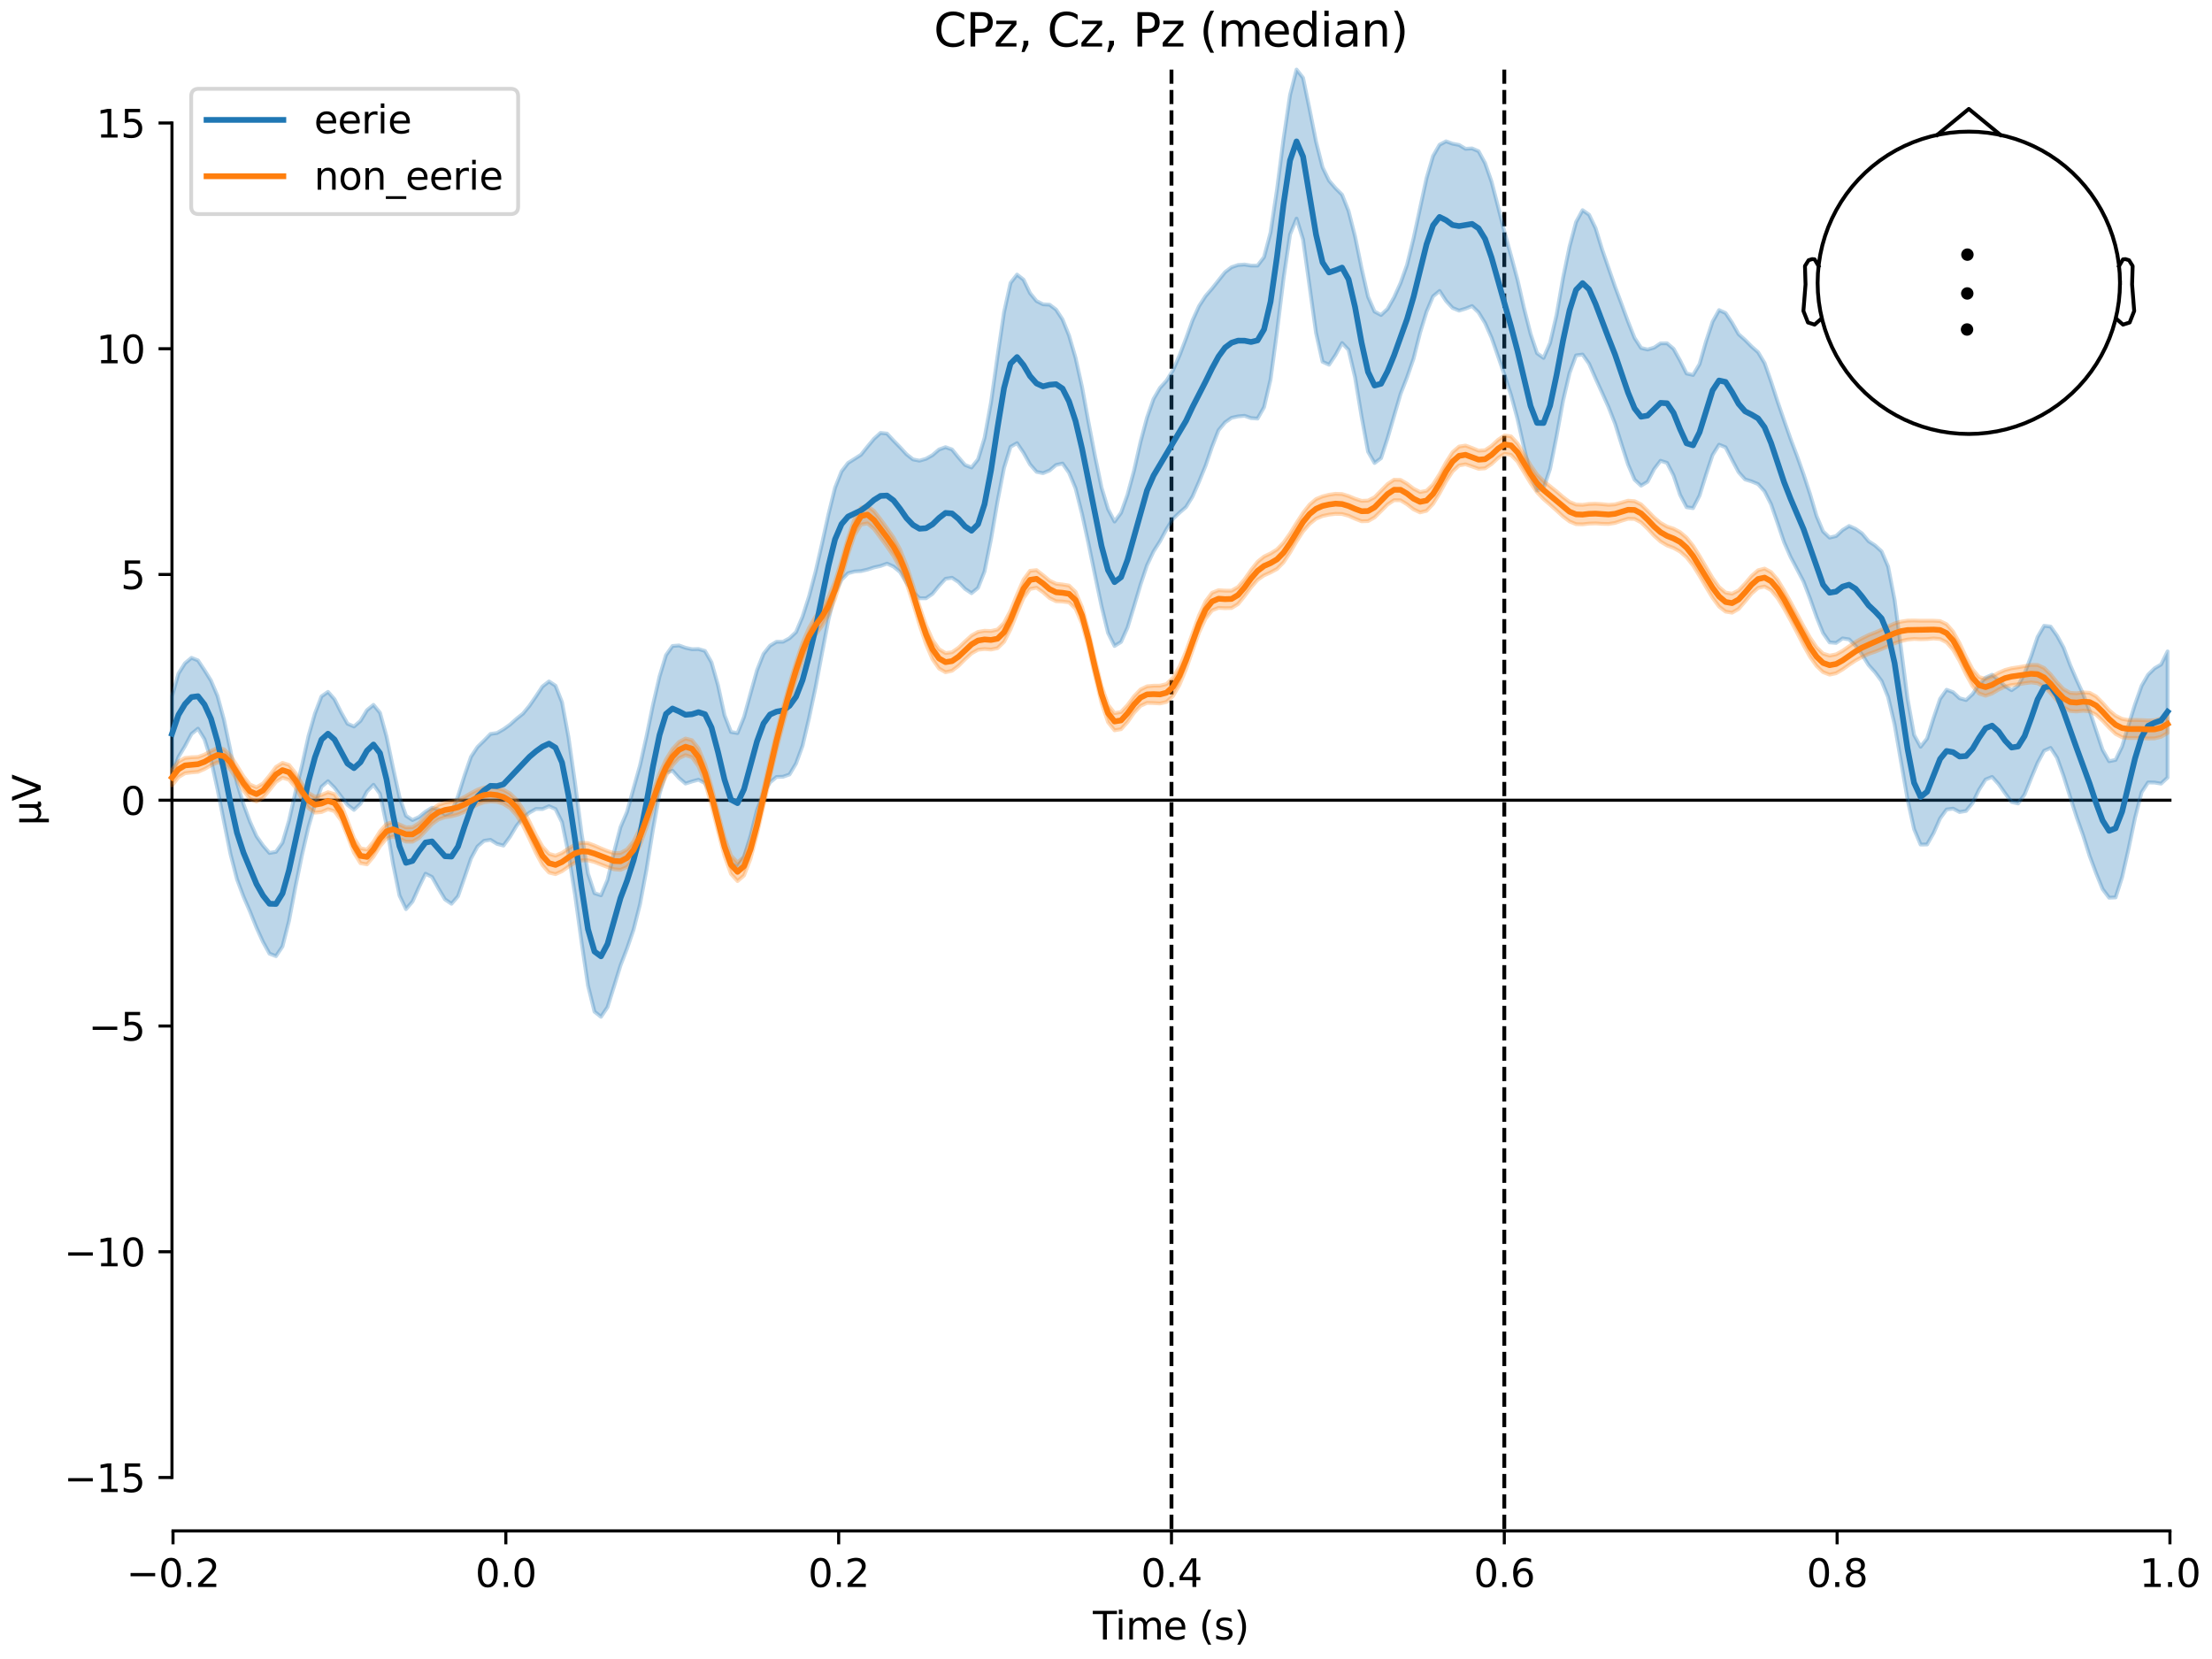 <?xml version="1.0" encoding="utf-8" standalone="no"?>
<!DOCTYPE svg PUBLIC "-//W3C//DTD SVG 1.1//EN"
  "http://www.w3.org/Graphics/SVG/1.1/DTD/svg11.dtd">
<svg xmlns:xlink="http://www.w3.org/1999/xlink" width="576pt" height="432pt" viewBox="0 0 576 432" xmlns="http://www.w3.org/2000/svg" version="1.1">
 <defs>
  <style type="text/css">*{stroke-linejoin: round; stroke-linecap: butt}</style>
 </defs>
 <g id="figure_1">
  <g id="patch_1">
   <path d="M 0 432 
L 576 432 
L 576 0 
L 0 0 
z
" style="fill: #ffffff"/>
  </g>
  <g id="axes_1">
   <g id="patch_2">
    <path d="M 44.783 398.644 
L 565.048 398.644 
L 565.048 18.118 
L 44.783 18.118 
L 44.783 398.644 
z
" style="fill: none; opacity: 0"/>
   </g>
   <g id="patch_3">
    <path d="M 44.783 384.738 
L 44.783 32.024 
" style="fill: none; stroke: #000000; stroke-width: 0.8; stroke-linejoin: miter; stroke-linecap: square"/>
   </g>
   <g id="LineCollection_1">
    <path d="M 305.051 18.118 
L 305.051 398.644 
" clip-path="url(#p4615540335)" style="fill: none; stroke-dasharray: 3.7,1.6; stroke-dashoffset: 0; stroke: #000000"/>
    <path d="M 391.717 18.118 
L 391.717 398.644 
" clip-path="url(#p4615540335)" style="fill: none; stroke-dasharray: 3.7,1.6; stroke-dashoffset: 0; stroke: #000000"/>
   </g>
   <g id="matplotlib.axis_1">
    <g id="xtick_1">
     <g id="line2d_1">
      <defs>
       <path id="m7d8a47ceae" d="M 0 0 
L 0 3.5 
" style="stroke: #000000; stroke-width: 0.8"/>
      </defs>
      <g>
       <use xlink:href="#m7d8a47ceae" x="45.054" y="398.644" style="stroke: #000000; stroke-width: 0.8"/>
      </g>
     </g>
     <g id="text_1">
      <!-- −0.2 -->
      <g transform="translate(32.912 413.242) scale(0.1 -0.1)">
       <defs>
        <path id="DejaVuSans-2212" d="M 678 2272 
L 4684 2272 
L 4684 1741 
L 678 1741 
L 678 2272 
z
" transform="scale(0.016)"/>
        <path id="DejaVuSans-30" d="M 2034 4250 
Q 1547 4250 1301 3770 
Q 1056 3291 1056 2328 
Q 1056 1369 1301 889 
Q 1547 409 2034 409 
Q 2525 409 2770 889 
Q 3016 1369 3016 2328 
Q 3016 3291 2770 3770 
Q 2525 4250 2034 4250 
z
M 2034 4750 
Q 2819 4750 3233 4129 
Q 3647 3509 3647 2328 
Q 3647 1150 3233 529 
Q 2819 -91 2034 -91 
Q 1250 -91 836 529 
Q 422 1150 422 2328 
Q 422 3509 836 4129 
Q 1250 4750 2034 4750 
z
" transform="scale(0.016)"/>
        <path id="DejaVuSans-2e" d="M 684 794 
L 1344 794 
L 1344 0 
L 684 0 
L 684 794 
z
" transform="scale(0.016)"/>
        <path id="DejaVuSans-32" d="M 1228 531 
L 3431 531 
L 3431 0 
L 469 0 
L 469 531 
Q 828 903 1448 1529 
Q 2069 2156 2228 2338 
Q 2531 2678 2651 2914 
Q 2772 3150 2772 3378 
Q 2772 3750 2511 3984 
Q 2250 4219 1831 4219 
Q 1534 4219 1204 4116 
Q 875 4013 500 3803 
L 500 4441 
Q 881 4594 1212 4672 
Q 1544 4750 1819 4750 
Q 2544 4750 2975 4387 
Q 3406 4025 3406 3419 
Q 3406 3131 3298 2873 
Q 3191 2616 2906 2266 
Q 2828 2175 2409 1742 
Q 1991 1309 1228 531 
z
" transform="scale(0.016)"/>
       </defs>
       <use xlink:href="#DejaVuSans-2212"/>
       <use xlink:href="#DejaVuSans-30" transform="translate(83.789 0)"/>
       <use xlink:href="#DejaVuSans-2e" transform="translate(147.412 0)"/>
       <use xlink:href="#DejaVuSans-32" transform="translate(179.199 0)"/>
      </g>
     </g>
    </g>
    <g id="xtick_2">
     <g id="line2d_2">
      <g>
       <use xlink:href="#m7d8a47ceae" x="131.72" y="398.644" style="stroke: #000000; stroke-width: 0.8"/>
      </g>
     </g>
     <g id="text_2">
      <!-- 0.0 -->
      <g transform="translate(123.768 413.242) scale(0.1 -0.1)">
       <use xlink:href="#DejaVuSans-30"/>
       <use xlink:href="#DejaVuSans-2e" transform="translate(63.623 0)"/>
       <use xlink:href="#DejaVuSans-30" transform="translate(95.41 0)"/>
      </g>
     </g>
    </g>
    <g id="xtick_3">
     <g id="line2d_3">
      <g>
       <use xlink:href="#m7d8a47ceae" x="218.385" y="398.644" style="stroke: #000000; stroke-width: 0.8"/>
      </g>
     </g>
     <g id="text_3">
      <!-- 0.2 -->
      <g transform="translate(210.434 413.242) scale(0.1 -0.1)">
       <use xlink:href="#DejaVuSans-30"/>
       <use xlink:href="#DejaVuSans-2e" transform="translate(63.623 0)"/>
       <use xlink:href="#DejaVuSans-32" transform="translate(95.41 0)"/>
      </g>
     </g>
    </g>
    <g id="xtick_4">
     <g id="line2d_4">
      <g>
       <use xlink:href="#m7d8a47ceae" x="305.051" y="398.644" style="stroke: #000000; stroke-width: 0.8"/>
      </g>
     </g>
     <g id="text_4">
      <!-- 0.4 -->
      <g transform="translate(297.099 413.242) scale(0.1 -0.1)">
       <defs>
        <path id="DejaVuSans-34" d="M 2419 4116 
L 825 1625 
L 2419 1625 
L 2419 4116 
z
M 2253 4666 
L 3047 4666 
L 3047 1625 
L 3713 1625 
L 3713 1100 
L 3047 1100 
L 3047 0 
L 2419 0 
L 2419 1100 
L 313 1100 
L 313 1709 
L 2253 4666 
z
" transform="scale(0.016)"/>
       </defs>
       <use xlink:href="#DejaVuSans-30"/>
       <use xlink:href="#DejaVuSans-2e" transform="translate(63.623 0)"/>
       <use xlink:href="#DejaVuSans-34" transform="translate(95.41 0)"/>
      </g>
     </g>
    </g>
    <g id="xtick_5">
     <g id="line2d_5">
      <g>
       <use xlink:href="#m7d8a47ceae" x="391.717" y="398.644" style="stroke: #000000; stroke-width: 0.8"/>
      </g>
     </g>
     <g id="text_5">
      <!-- 0.6 -->
      <g transform="translate(383.765 413.242) scale(0.1 -0.1)">
       <defs>
        <path id="DejaVuSans-36" d="M 2113 2584 
Q 1688 2584 1439 2293 
Q 1191 2003 1191 1497 
Q 1191 994 1439 701 
Q 1688 409 2113 409 
Q 2538 409 2786 701 
Q 3034 994 3034 1497 
Q 3034 2003 2786 2293 
Q 2538 2584 2113 2584 
z
M 3366 4563 
L 3366 3988 
Q 3128 4100 2886 4159 
Q 2644 4219 2406 4219 
Q 1781 4219 1451 3797 
Q 1122 3375 1075 2522 
Q 1259 2794 1537 2939 
Q 1816 3084 2150 3084 
Q 2853 3084 3261 2657 
Q 3669 2231 3669 1497 
Q 3669 778 3244 343 
Q 2819 -91 2113 -91 
Q 1303 -91 875 529 
Q 447 1150 447 2328 
Q 447 3434 972 4092 
Q 1497 4750 2381 4750 
Q 2619 4750 2861 4703 
Q 3103 4656 3366 4563 
z
" transform="scale(0.016)"/>
       </defs>
       <use xlink:href="#DejaVuSans-30"/>
       <use xlink:href="#DejaVuSans-2e" transform="translate(63.623 0)"/>
       <use xlink:href="#DejaVuSans-36" transform="translate(95.41 0)"/>
      </g>
     </g>
    </g>
    <g id="xtick_6">
     <g id="line2d_6">
      <g>
       <use xlink:href="#m7d8a47ceae" x="478.382" y="398.644" style="stroke: #000000; stroke-width: 0.8"/>
      </g>
     </g>
     <g id="text_6">
      <!-- 0.8 -->
      <g transform="translate(470.431 413.242) scale(0.1 -0.1)">
       <defs>
        <path id="DejaVuSans-38" d="M 2034 2216 
Q 1584 2216 1326 1975 
Q 1069 1734 1069 1313 
Q 1069 891 1326 650 
Q 1584 409 2034 409 
Q 2484 409 2743 651 
Q 3003 894 3003 1313 
Q 3003 1734 2745 1975 
Q 2488 2216 2034 2216 
z
M 1403 2484 
Q 997 2584 770 2862 
Q 544 3141 544 3541 
Q 544 4100 942 4425 
Q 1341 4750 2034 4750 
Q 2731 4750 3128 4425 
Q 3525 4100 3525 3541 
Q 3525 3141 3298 2862 
Q 3072 2584 2669 2484 
Q 3125 2378 3379 2068 
Q 3634 1759 3634 1313 
Q 3634 634 3220 271 
Q 2806 -91 2034 -91 
Q 1263 -91 848 271 
Q 434 634 434 1313 
Q 434 1759 690 2068 
Q 947 2378 1403 2484 
z
M 1172 3481 
Q 1172 3119 1398 2916 
Q 1625 2713 2034 2713 
Q 2441 2713 2670 2916 
Q 2900 3119 2900 3481 
Q 2900 3844 2670 4047 
Q 2441 4250 2034 4250 
Q 1625 4250 1398 4047 
Q 1172 3844 1172 3481 
z
" transform="scale(0.016)"/>
       </defs>
       <use xlink:href="#DejaVuSans-30"/>
       <use xlink:href="#DejaVuSans-2e" transform="translate(63.623 0)"/>
       <use xlink:href="#DejaVuSans-38" transform="translate(95.41 0)"/>
      </g>
     </g>
    </g>
    <g id="xtick_7">
     <g id="line2d_7">
      <g>
       <use xlink:href="#m7d8a47ceae" x="565.048" y="398.644" style="stroke: #000000; stroke-width: 0.8"/>
      </g>
     </g>
     <g id="text_7">
      <!-- 1.0 -->
      <g transform="translate(557.097 413.242) scale(0.1 -0.1)">
       <defs>
        <path id="DejaVuSans-31" d="M 794 531 
L 1825 531 
L 1825 4091 
L 703 3866 
L 703 4441 
L 1819 4666 
L 2450 4666 
L 2450 531 
L 3481 531 
L 3481 0 
L 794 0 
L 794 531 
z
" transform="scale(0.016)"/>
       </defs>
       <use xlink:href="#DejaVuSans-31"/>
       <use xlink:href="#DejaVuSans-2e" transform="translate(63.623 0)"/>
       <use xlink:href="#DejaVuSans-30" transform="translate(95.41 0)"/>
      </g>
     </g>
    </g>
    <g id="text_8">
     <!-- Time (s) -->
     <g transform="translate(284.587 426.92) scale(0.1 -0.1)">
      <defs>
       <path id="DejaVuSans-54" d="M -19 4666 
L 3928 4666 
L 3928 4134 
L 2272 4134 
L 2272 0 
L 1638 0 
L 1638 4134 
L -19 4134 
L -19 4666 
z
" transform="scale(0.016)"/>
       <path id="DejaVuSans-69" d="M 603 3500 
L 1178 3500 
L 1178 0 
L 603 0 
L 603 3500 
z
M 603 4863 
L 1178 4863 
L 1178 4134 
L 603 4134 
L 603 4863 
z
" transform="scale(0.016)"/>
       <path id="DejaVuSans-6d" d="M 3328 2828 
Q 3544 3216 3844 3400 
Q 4144 3584 4550 3584 
Q 5097 3584 5394 3201 
Q 5691 2819 5691 2113 
L 5691 0 
L 5113 0 
L 5113 2094 
Q 5113 2597 4934 2840 
Q 4756 3084 4391 3084 
Q 3944 3084 3684 2787 
Q 3425 2491 3425 1978 
L 3425 0 
L 2847 0 
L 2847 2094 
Q 2847 2600 2669 2842 
Q 2491 3084 2119 3084 
Q 1678 3084 1418 2786 
Q 1159 2488 1159 1978 
L 1159 0 
L 581 0 
L 581 3500 
L 1159 3500 
L 1159 2956 
Q 1356 3278 1631 3431 
Q 1906 3584 2284 3584 
Q 2666 3584 2933 3390 
Q 3200 3197 3328 2828 
z
" transform="scale(0.016)"/>
       <path id="DejaVuSans-65" d="M 3597 1894 
L 3597 1613 
L 953 1613 
Q 991 1019 1311 708 
Q 1631 397 2203 397 
Q 2534 397 2845 478 
Q 3156 559 3463 722 
L 3463 178 
Q 3153 47 2828 -22 
Q 2503 -91 2169 -91 
Q 1331 -91 842 396 
Q 353 884 353 1716 
Q 353 2575 817 3079 
Q 1281 3584 2069 3584 
Q 2775 3584 3186 3129 
Q 3597 2675 3597 1894 
z
M 3022 2063 
Q 3016 2534 2758 2815 
Q 2500 3097 2075 3097 
Q 1594 3097 1305 2825 
Q 1016 2553 972 2059 
L 3022 2063 
z
" transform="scale(0.016)"/>
       <path id="DejaVuSans-20" transform="scale(0.016)"/>
       <path id="DejaVuSans-28" d="M 1984 4856 
Q 1566 4138 1362 3434 
Q 1159 2731 1159 2009 
Q 1159 1288 1364 580 
Q 1569 -128 1984 -844 
L 1484 -844 
Q 1016 -109 783 600 
Q 550 1309 550 2009 
Q 550 2706 781 3412 
Q 1013 4119 1484 4856 
L 1984 4856 
z
" transform="scale(0.016)"/>
       <path id="DejaVuSans-73" d="M 2834 3397 
L 2834 2853 
Q 2591 2978 2328 3040 
Q 2066 3103 1784 3103 
Q 1356 3103 1142 2972 
Q 928 2841 928 2578 
Q 928 2378 1081 2264 
Q 1234 2150 1697 2047 
L 1894 2003 
Q 2506 1872 2764 1633 
Q 3022 1394 3022 966 
Q 3022 478 2636 193 
Q 2250 -91 1575 -91 
Q 1294 -91 989 -36 
Q 684 19 347 128 
L 347 722 
Q 666 556 975 473 
Q 1284 391 1588 391 
Q 1994 391 2212 530 
Q 2431 669 2431 922 
Q 2431 1156 2273 1281 
Q 2116 1406 1581 1522 
L 1381 1569 
Q 847 1681 609 1914 
Q 372 2147 372 2553 
Q 372 3047 722 3315 
Q 1072 3584 1716 3584 
Q 2034 3584 2315 3537 
Q 2597 3491 2834 3397 
z
" transform="scale(0.016)"/>
       <path id="DejaVuSans-29" d="M 513 4856 
L 1013 4856 
Q 1481 4119 1714 3412 
Q 1947 2706 1947 2009 
Q 1947 1309 1714 600 
Q 1481 -109 1013 -844 
L 513 -844 
Q 928 -128 1133 580 
Q 1338 1288 1338 2009 
Q 1338 2731 1133 3434 
Q 928 4138 513 4856 
z
" transform="scale(0.016)"/>
      </defs>
      <use xlink:href="#DejaVuSans-54"/>
      <use xlink:href="#DejaVuSans-69" transform="translate(57.959 0)"/>
      <use xlink:href="#DejaVuSans-6d" transform="translate(85.742 0)"/>
      <use xlink:href="#DejaVuSans-65" transform="translate(183.154 0)"/>
      <use xlink:href="#DejaVuSans-20" transform="translate(244.678 0)"/>
      <use xlink:href="#DejaVuSans-28" transform="translate(276.465 0)"/>
      <use xlink:href="#DejaVuSans-73" transform="translate(315.479 0)"/>
      <use xlink:href="#DejaVuSans-29" transform="translate(367.578 0)"/>
     </g>
    </g>
   </g>
   <g id="matplotlib.axis_2">
    <g id="ytick_1">
     <g id="line2d_8">
      <defs>
       <path id="m540283a2e3" d="M 0 0 
L -3.5 0 
" style="stroke: #000000; stroke-width: 0.8"/>
      </defs>
      <g>
       <use xlink:href="#m540283a2e3" x="44.783" y="384.738" style="stroke: #000000; stroke-width: 0.8"/>
      </g>
     </g>
     <g id="text_9">
      <!-- −15 -->
      <g transform="translate(16.678 388.537) scale(0.1 -0.1)">
       <defs>
        <path id="DejaVuSans-35" d="M 691 4666 
L 3169 4666 
L 3169 4134 
L 1269 4134 
L 1269 2991 
Q 1406 3038 1543 3061 
Q 1681 3084 1819 3084 
Q 2600 3084 3056 2656 
Q 3513 2228 3513 1497 
Q 3513 744 3044 326 
Q 2575 -91 1722 -91 
Q 1428 -91 1123 -41 
Q 819 9 494 109 
L 494 744 
Q 775 591 1075 516 
Q 1375 441 1709 441 
Q 2250 441 2565 725 
Q 2881 1009 2881 1497 
Q 2881 1984 2565 2268 
Q 2250 2553 1709 2553 
Q 1456 2553 1204 2497 
Q 953 2441 691 2322 
L 691 4666 
z
" transform="scale(0.016)"/>
       </defs>
       <use xlink:href="#DejaVuSans-2212"/>
       <use xlink:href="#DejaVuSans-31" transform="translate(83.789 0)"/>
       <use xlink:href="#DejaVuSans-35" transform="translate(147.412 0)"/>
      </g>
     </g>
    </g>
    <g id="ytick_2">
     <g id="line2d_9">
      <g>
       <use xlink:href="#m540283a2e3" x="44.783" y="325.952" style="stroke: #000000; stroke-width: 0.8"/>
      </g>
     </g>
     <g id="text_10">
      <!-- −10 -->
      <g transform="translate(16.678 329.751) scale(0.1 -0.1)">
       <use xlink:href="#DejaVuSans-2212"/>
       <use xlink:href="#DejaVuSans-31" transform="translate(83.789 0)"/>
       <use xlink:href="#DejaVuSans-30" transform="translate(147.412 0)"/>
      </g>
     </g>
    </g>
    <g id="ytick_3">
     <g id="line2d_10">
      <g>
       <use xlink:href="#m540283a2e3" x="44.783" y="267.167" style="stroke: #000000; stroke-width: 0.8"/>
      </g>
     </g>
     <g id="text_11">
      <!-- −5 -->
      <g transform="translate(23.041 270.966) scale(0.1 -0.1)">
       <use xlink:href="#DejaVuSans-2212"/>
       <use xlink:href="#DejaVuSans-35" transform="translate(83.789 0)"/>
      </g>
     </g>
    </g>
    <g id="ytick_4">
     <g id="line2d_11">
      <g>
       <use xlink:href="#m540283a2e3" x="44.783" y="208.381" style="stroke: #000000; stroke-width: 0.8"/>
      </g>
     </g>
     <g id="text_12">
      <!-- 0 -->
      <g transform="translate(31.421 212.18) scale(0.1 -0.1)">
       <use xlink:href="#DejaVuSans-30"/>
      </g>
     </g>
    </g>
    <g id="ytick_5">
     <g id="line2d_12">
      <g>
       <use xlink:href="#m540283a2e3" x="44.783" y="149.595" style="stroke: #000000; stroke-width: 0.8"/>
      </g>
     </g>
     <g id="text_13">
      <!-- 5 -->
      <g transform="translate(31.421 153.395) scale(0.1 -0.1)">
       <use xlink:href="#DejaVuSans-35"/>
      </g>
     </g>
    </g>
    <g id="ytick_6">
     <g id="line2d_13">
      <g>
       <use xlink:href="#m540283a2e3" x="44.783" y="90.81" style="stroke: #000000; stroke-width: 0.8"/>
      </g>
     </g>
     <g id="text_14">
      <!-- 10 -->
      <g transform="translate(25.058 94.609) scale(0.1 -0.1)">
       <use xlink:href="#DejaVuSans-31"/>
       <use xlink:href="#DejaVuSans-30" transform="translate(63.623 0)"/>
      </g>
     </g>
    </g>
    <g id="ytick_7">
     <g id="line2d_14">
      <g>
       <use xlink:href="#m540283a2e3" x="44.783" y="32.024" style="stroke: #000000; stroke-width: 0.8"/>
      </g>
     </g>
     <g id="text_15">
      <!-- 15 -->
      <g transform="translate(25.058 35.823) scale(0.1 -0.1)">
       <use xlink:href="#DejaVuSans-31"/>
       <use xlink:href="#DejaVuSans-35" transform="translate(63.623 0)"/>
      </g>
     </g>
    </g>
    <g id="text_16">
     <!-- µV -->
     <g transform="translate(10.599 214.982) rotate(-90) scale(0.1 -0.1)">
      <defs>
       <path id="DejaVuSans-b5" d="M 544 -1331 
L 544 3500 
L 1119 3500 
L 1119 1325 
Q 1119 872 1334 640 
Q 1550 409 1972 409 
Q 2434 409 2667 671 
Q 2900 934 2900 1459 
L 2900 3500 
L 3475 3500 
L 3475 806 
Q 3475 619 3529 530 
Q 3584 441 3700 441 
Q 3728 441 3778 458 
Q 3828 475 3916 513 
L 3916 50 
Q 3788 -22 3673 -56 
Q 3559 -91 3450 -91 
Q 3234 -91 3106 31 
Q 2978 153 2931 403 
Q 2775 156 2548 32 
Q 2322 -91 2016 -91 
Q 1697 -91 1473 31 
Q 1250 153 1119 397 
L 1119 -1331 
L 544 -1331 
z
" transform="scale(0.016)"/>
       <path id="DejaVuSans-56" d="M 1831 0 
L 50 4666 
L 709 4666 
L 2188 738 
L 3669 4666 
L 4325 4666 
L 2547 0 
L 1831 0 
z
" transform="scale(0.016)"/>
      </defs>
      <use xlink:href="#DejaVuSans-b5"/>
      <use xlink:href="#DejaVuSans-56" transform="translate(63.623 0)"/>
     </g>
    </g>
   </g>
   <g id="patch_4">
    <path d="M 45.054 398.644 
L 565.048 398.644 
" style="fill: none; stroke: #000000; stroke-width: 0.8; stroke-linejoin: miter; stroke-linecap: square"/>
   </g>
   <g id="patch_5">
    <path d="M 44.783 208.381 
L 565.048 208.381 
" style="fill: none; stroke: #000000; stroke-width: 0.8; stroke-linejoin: miter; stroke-linecap: square"/>
   </g>
   <g id="text_17">
    <!-- CPz, Cz, Pz (median) -->
    <g transform="translate(243.146 12.118) scale(0.12 -0.12)">
     <defs>
      <path id="DejaVuSans-43" d="M 4122 4306 
L 4122 3641 
Q 3803 3938 3442 4084 
Q 3081 4231 2675 4231 
Q 1875 4231 1450 3742 
Q 1025 3253 1025 2328 
Q 1025 1406 1450 917 
Q 1875 428 2675 428 
Q 3081 428 3442 575 
Q 3803 722 4122 1019 
L 4122 359 
Q 3791 134 3420 21 
Q 3050 -91 2638 -91 
Q 1578 -91 968 557 
Q 359 1206 359 2328 
Q 359 3453 968 4101 
Q 1578 4750 2638 4750 
Q 3056 4750 3426 4639 
Q 3797 4528 4122 4306 
z
" transform="scale(0.016)"/>
      <path id="DejaVuSans-50" d="M 1259 4147 
L 1259 2394 
L 2053 2394 
Q 2494 2394 2734 2622 
Q 2975 2850 2975 3272 
Q 2975 3691 2734 3919 
Q 2494 4147 2053 4147 
L 1259 4147 
z
M 628 4666 
L 2053 4666 
Q 2838 4666 3239 4311 
Q 3641 3956 3641 3272 
Q 3641 2581 3239 2228 
Q 2838 1875 2053 1875 
L 1259 1875 
L 1259 0 
L 628 0 
L 628 4666 
z
" transform="scale(0.016)"/>
      <path id="DejaVuSans-7a" d="M 353 3500 
L 3084 3500 
L 3084 2975 
L 922 459 
L 3084 459 
L 3084 0 
L 275 0 
L 275 525 
L 2438 3041 
L 353 3041 
L 353 3500 
z
" transform="scale(0.016)"/>
      <path id="DejaVuSans-2c" d="M 750 794 
L 1409 794 
L 1409 256 
L 897 -744 
L 494 -744 
L 750 256 
L 750 794 
z
" transform="scale(0.016)"/>
      <path id="DejaVuSans-64" d="M 2906 2969 
L 2906 4863 
L 3481 4863 
L 3481 0 
L 2906 0 
L 2906 525 
Q 2725 213 2448 61 
Q 2172 -91 1784 -91 
Q 1150 -91 751 415 
Q 353 922 353 1747 
Q 353 2572 751 3078 
Q 1150 3584 1784 3584 
Q 2172 3584 2448 3432 
Q 2725 3281 2906 2969 
z
M 947 1747 
Q 947 1113 1208 752 
Q 1469 391 1925 391 
Q 2381 391 2643 752 
Q 2906 1113 2906 1747 
Q 2906 2381 2643 2742 
Q 2381 3103 1925 3103 
Q 1469 3103 1208 2742 
Q 947 2381 947 1747 
z
" transform="scale(0.016)"/>
      <path id="DejaVuSans-61" d="M 2194 1759 
Q 1497 1759 1228 1600 
Q 959 1441 959 1056 
Q 959 750 1161 570 
Q 1363 391 1709 391 
Q 2188 391 2477 730 
Q 2766 1069 2766 1631 
L 2766 1759 
L 2194 1759 
z
M 3341 1997 
L 3341 0 
L 2766 0 
L 2766 531 
Q 2569 213 2275 61 
Q 1981 -91 1556 -91 
Q 1019 -91 701 211 
Q 384 513 384 1019 
Q 384 1609 779 1909 
Q 1175 2209 1959 2209 
L 2766 2209 
L 2766 2266 
Q 2766 2663 2505 2880 
Q 2244 3097 1772 3097 
Q 1472 3097 1187 3025 
Q 903 2953 641 2809 
L 641 3341 
Q 956 3463 1253 3523 
Q 1550 3584 1831 3584 
Q 2591 3584 2966 3190 
Q 3341 2797 3341 1997 
z
" transform="scale(0.016)"/>
      <path id="DejaVuSans-6e" d="M 3513 2113 
L 3513 0 
L 2938 0 
L 2938 2094 
Q 2938 2591 2744 2837 
Q 2550 3084 2163 3084 
Q 1697 3084 1428 2787 
Q 1159 2491 1159 1978 
L 1159 0 
L 581 0 
L 581 3500 
L 1159 3500 
L 1159 2956 
Q 1366 3272 1645 3428 
Q 1925 3584 2291 3584 
Q 2894 3584 3203 3211 
Q 3513 2838 3513 2113 
z
" transform="scale(0.016)"/>
     </defs>
     <use xlink:href="#DejaVuSans-43"/>
     <use xlink:href="#DejaVuSans-50" transform="translate(69.824 0)"/>
     <use xlink:href="#DejaVuSans-7a" transform="translate(130.127 0)"/>
     <use xlink:href="#DejaVuSans-2c" transform="translate(182.617 0)"/>
     <use xlink:href="#DejaVuSans-20" transform="translate(214.404 0)"/>
     <use xlink:href="#DejaVuSans-43" transform="translate(246.191 0)"/>
     <use xlink:href="#DejaVuSans-7a" transform="translate(316.016 0)"/>
     <use xlink:href="#DejaVuSans-2c" transform="translate(368.506 0)"/>
     <use xlink:href="#DejaVuSans-20" transform="translate(400.293 0)"/>
     <use xlink:href="#DejaVuSans-50" transform="translate(432.08 0)"/>
     <use xlink:href="#DejaVuSans-7a" transform="translate(492.383 0)"/>
     <use xlink:href="#DejaVuSans-20" transform="translate(544.873 0)"/>
     <use xlink:href="#DejaVuSans-28" transform="translate(576.66 0)"/>
     <use xlink:href="#DejaVuSans-6d" transform="translate(615.674 0)"/>
     <use xlink:href="#DejaVuSans-65" transform="translate(713.086 0)"/>
     <use xlink:href="#DejaVuSans-64" transform="translate(774.609 0)"/>
     <use xlink:href="#DejaVuSans-69" transform="translate(838.086 0)"/>
     <use xlink:href="#DejaVuSans-61" transform="translate(865.869 0)"/>
     <use xlink:href="#DejaVuSans-6e" transform="translate(927.148 0)"/>
     <use xlink:href="#DejaVuSans-29" transform="translate(990.527 0)"/>
    </g>
   </g>
   <g id="legend_1">
    <g id="patch_6">
     <path d="M 51.783 55.753 
L 132.925 55.753 
Q 134.925 55.753 134.925 53.753 
L 134.925 25.118 
Q 134.925 23.118 132.925 23.118 
L 51.783 23.118 
Q 49.783 23.118 49.783 25.118 
L 49.783 53.753 
Q 49.783 55.753 51.783 55.753 
z
" style="fill: #ffffff; opacity: 0.8; stroke: #cccccc; stroke-linejoin: miter"/>
    </g>
    <g id="line2d_15">
     <path d="M 53.783 31.217 
L 63.783 31.217 
L 73.783 31.217 
" style="fill: none; stroke: #1f77b4; stroke-width: 1.5; stroke-linecap: square"/>
    </g>
    <g id="text_18">
     <!-- eerie -->
     <g transform="translate(81.783 34.717) scale(0.1 -0.1)">
      <defs>
       <path id="DejaVuSans-72" d="M 2631 2963 
Q 2534 3019 2420 3045 
Q 2306 3072 2169 3072 
Q 1681 3072 1420 2755 
Q 1159 2438 1159 1844 
L 1159 0 
L 581 0 
L 581 3500 
L 1159 3500 
L 1159 2956 
Q 1341 3275 1631 3429 
Q 1922 3584 2338 3584 
Q 2397 3584 2469 3576 
Q 2541 3569 2628 3553 
L 2631 2963 
z
" transform="scale(0.016)"/>
      </defs>
      <use xlink:href="#DejaVuSans-65"/>
      <use xlink:href="#DejaVuSans-65" transform="translate(61.523 0)"/>
      <use xlink:href="#DejaVuSans-72" transform="translate(123.047 0)"/>
      <use xlink:href="#DejaVuSans-69" transform="translate(164.16 0)"/>
      <use xlink:href="#DejaVuSans-65" transform="translate(191.943 0)"/>
     </g>
    </g>
    <g id="line2d_16">
     <path d="M 53.783 45.895 
L 63.783 45.895 
L 73.783 45.895 
" style="fill: none; stroke: #ff7f0e; stroke-width: 1.5; stroke-linecap: square"/>
    </g>
    <g id="text_19">
     <!-- non_eerie -->
     <g transform="translate(81.783 49.395) scale(0.1 -0.1)">
      <defs>
       <path id="DejaVuSans-6f" d="M 1959 3097 
Q 1497 3097 1228 2736 
Q 959 2375 959 1747 
Q 959 1119 1226 758 
Q 1494 397 1959 397 
Q 2419 397 2687 759 
Q 2956 1122 2956 1747 
Q 2956 2369 2687 2733 
Q 2419 3097 1959 3097 
z
M 1959 3584 
Q 2709 3584 3137 3096 
Q 3566 2609 3566 1747 
Q 3566 888 3137 398 
Q 2709 -91 1959 -91 
Q 1206 -91 779 398 
Q 353 888 353 1747 
Q 353 2609 779 3096 
Q 1206 3584 1959 3584 
z
" transform="scale(0.016)"/>
       <path id="DejaVuSans-5f" d="M 3263 -1063 
L 3263 -1509 
L -63 -1509 
L -63 -1063 
L 3263 -1063 
z
" transform="scale(0.016)"/>
      </defs>
      <use xlink:href="#DejaVuSans-6e"/>
      <use xlink:href="#DejaVuSans-6f" transform="translate(63.379 0)"/>
      <use xlink:href="#DejaVuSans-6e" transform="translate(124.561 0)"/>
      <use xlink:href="#DejaVuSans-5f" transform="translate(187.939 0)"/>
      <use xlink:href="#DejaVuSans-65" transform="translate(237.939 0)"/>
      <use xlink:href="#DejaVuSans-65" transform="translate(299.463 0)"/>
      <use xlink:href="#DejaVuSans-72" transform="translate(360.986 0)"/>
      <use xlink:href="#DejaVuSans-69" transform="translate(402.1 0)"/>
      <use xlink:href="#DejaVuSans-65" transform="translate(429.883 0)"/>
     </g>
    </g>
   </g>
   <g id="FillBetweenPolyCollection_1">
    <defs>
     <path id="m4b844a70a7" d="M 44.783 -250.665 
L 44.783 -230.377 
L 46.476 -234.89 
L 48.168 -237.699 
L 49.861 -240.881 
L 51.554 -242.254 
L 53.247 -239.505 
L 54.939 -234.164 
L 56.632 -226.525 
L 58.325 -218.031 
L 60.017 -209.627 
L 61.71 -203.046 
L 63.403 -198.534 
L 65.095 -194.653 
L 66.788 -190.449 
L 68.481 -186.731 
L 70.173 -183.679 
L 71.866 -183.021 
L 73.559 -185.55 
L 75.251 -192.187 
L 76.944 -201.115 
L 78.637 -209.351 
L 80.33 -216.69 
L 82.022 -222.467 
L 83.715 -227.12 
L 85.408 -228.58 
L 87.1 -226.874 
L 88.793 -224.639 
L 90.486 -222.416 
L 92.178 -221.108 
L 93.871 -222.711 
L 95.564 -225.897 
L 97.256 -227.645 
L 98.949 -225.279 
L 100.642 -217.234 
L 102.335 -207.116 
L 104.027 -198.809 
L 105.72 -195.267 
L 107.413 -197.229 
L 109.105 -200.992 
L 110.798 -204.487 
L 112.491 -203.644 
L 114.183 -200.634 
L 115.876 -197.808 
L 117.569 -196.653 
L 119.261 -198.613 
L 120.954 -203.452 
L 122.647 -208.444 
L 124.339 -211.569 
L 126.032 -213.048 
L 127.725 -213.31 
L 129.418 -212.252 
L 131.11 -211.81 
L 132.803 -214.111 
L 134.496 -216.936 
L 136.188 -219.053 
L 137.881 -220.401 
L 139.574 -221.356 
L 141.266 -221.324 
L 142.959 -222.066 
L 144.652 -221.328 
L 146.344 -217.908 
L 148.037 -209.671 
L 149.73 -199.065 
L 151.423 -186.809 
L 153.115 -175.351 
L 154.808 -168.557 
L 156.501 -167.23 
L 158.193 -169.743 
L 159.886 -175.132 
L 161.579 -180.607 
L 163.271 -184.983 
L 164.964 -189.869 
L 166.657 -196.537 
L 168.349 -205.564 
L 170.042 -216.056 
L 171.735 -225.299 
L 173.427 -230.728 
L 175.12 -231.313 
L 176.813 -229.417 
L 178.506 -227.958 
L 180.198 -228.505 
L 181.891 -228.958 
L 183.584 -228.066 
L 185.276 -224.749 
L 186.969 -218.631 
L 188.662 -212.002 
L 190.354 -207.181 
L 192.047 -206.166 
L 193.74 -208.86 
L 195.432 -214.326 
L 197.125 -221.097 
L 198.818 -225.481 
L 200.511 -228.271 
L 202.203 -229.678 
L 203.896 -229.736 
L 205.589 -230.333 
L 207.281 -233.169 
L 208.974 -237.775 
L 210.667 -244.996 
L 212.359 -252.94 
L 214.052 -261.917 
L 215.745 -270.681 
L 217.437 -277.581 
L 219.13 -281.011 
L 220.823 -282.739 
L 222.515 -283.175 
L 224.208 -283.292 
L 225.901 -283.689 
L 227.594 -284.246 
L 229.286 -284.619 
L 230.979 -285.237 
L 232.672 -284.468 
L 234.364 -283.051 
L 236.057 -280.272 
L 237.75 -277.817 
L 239.442 -276.22 
L 241.135 -276.206 
L 242.828 -277.375 
L 244.52 -279.461 
L 246.213 -281.282 
L 247.906 -281.553 
L 249.599 -280.431 
L 251.291 -278.662 
L 252.984 -277.53 
L 254.677 -278.921 
L 256.369 -283.197 
L 258.062 -291.607 
L 259.755 -301.459 
L 261.447 -310.161 
L 263.14 -315.654 
L 264.833 -316.603 
L 266.525 -314.103 
L 268.218 -311.078 
L 269.911 -309.134 
L 271.603 -308.788 
L 273.296 -309.481 
L 274.989 -310.916 
L 276.682 -311.295 
L 278.374 -308.908 
L 280.067 -304.859 
L 281.76 -298.162 
L 283.452 -290.405 
L 285.145 -282.186 
L 286.838 -274.152 
L 288.53 -267.177 
L 290.223 -263.787 
L 291.916 -264.831 
L 293.608 -268.586 
L 295.301 -274.1 
L 296.994 -279.773 
L 298.687 -284.825 
L 300.379 -288.405 
L 302.072 -291.069 
L 303.765 -294.207 
L 305.457 -296.923 
L 307.15 -298.5 
L 308.843 -299.968 
L 310.535 -302.713 
L 312.228 -306.584 
L 313.921 -310.715 
L 315.613 -315.643 
L 317.306 -319.983 
L 318.999 -322.011 
L 320.691 -323.2 
L 322.384 -323.569 
L 324.077 -323.727 
L 325.77 -323.127 
L 327.462 -323.005 
L 329.155 -325.963 
L 330.848 -333.195 
L 332.54 -345.711 
L 334.233 -359.49 
L 335.926 -370.927 
L 337.618 -375.084 
L 339.311 -369.628 
L 341.004 -357.49 
L 342.696 -345.307 
L 344.389 -337.797 
L 346.082 -337.03 
L 347.775 -339.569 
L 349.467 -342.675 
L 351.16 -340.897 
L 352.853 -333.751 
L 354.545 -323.56 
L 356.238 -314.382 
L 357.931 -311.436 
L 359.623 -312.691 
L 361.316 -317.874 
L 363.009 -323.653 
L 364.701 -329.414 
L 366.394 -333.74 
L 368.087 -338.615 
L 369.779 -345.341 
L 371.472 -350.836 
L 373.165 -354.831 
L 374.858 -356.236 
L 376.55 -353.646 
L 378.243 -351.814 
L 379.936 -351.116 
L 381.628 -351.629 
L 383.321 -352.304 
L 385.014 -350.645 
L 386.706 -347.884 
L 388.399 -344.073 
L 390.092 -339.223 
L 391.784 -334.322 
L 393.477 -329.118 
L 395.17 -322.854 
L 396.863 -315.358 
L 398.555 -308.315 
L 400.248 -304.258 
L 401.941 -304.825 
L 403.633 -309.905 
L 405.326 -318.4 
L 407.019 -327.655 
L 408.711 -334.863 
L 410.404 -339.452 
L 412.097 -339.678 
L 413.789 -337.283 
L 415.482 -333.446 
L 417.175 -329.741 
L 418.868 -325.98 
L 420.56 -321.69 
L 422.253 -316.278 
L 423.946 -311.042 
L 425.638 -307.098 
L 427.331 -305.531 
L 429.024 -306.55 
L 430.716 -309.814 
L 432.409 -312.021 
L 434.102 -311.467 
L 435.794 -308.179 
L 437.487 -303.152 
L 439.18 -299.922 
L 440.872 -299.675 
L 442.565 -302.967 
L 444.258 -308.423 
L 445.951 -313.512 
L 447.643 -316.209 
L 449.336 -315.523 
L 451.029 -312.241 
L 452.721 -309.055 
L 454.414 -307.169 
L 456.107 -306.643 
L 457.799 -305.94 
L 459.492 -304.048 
L 461.185 -300.693 
L 462.877 -295.793 
L 464.57 -290.809 
L 466.263 -286.968 
L 467.956 -283.77 
L 469.648 -280.541 
L 471.341 -276.12 
L 473.034 -271.321 
L 474.726 -267.15 
L 476.419 -264.727 
L 478.112 -264.58 
L 479.804 -265.761 
L 481.497 -265.5 
L 483.19 -263.849 
L 484.882 -261.523 
L 486.575 -258.819 
L 488.268 -256.945 
L 489.96 -254.669 
L 491.653 -250.506 
L 493.346 -243.361 
L 495.039 -233.589 
L 496.731 -223.834 
L 498.424 -216.099 
L 500.117 -212.078 
L 501.809 -212.101 
L 503.502 -215.064 
L 505.195 -218.89 
L 506.887 -221.208 
L 508.58 -221.431 
L 510.273 -220.546 
L 511.965 -220.839 
L 513.658 -222.892 
L 515.351 -226.379 
L 517.044 -229.014 
L 518.736 -229.696 
L 520.429 -227.832 
L 522.122 -225.43 
L 523.814 -223.156 
L 525.507 -222.787 
L 527.2 -225.122 
L 528.892 -229.315 
L 530.585 -233.364 
L 532.278 -236.499 
L 533.97 -237.249 
L 535.663 -234.661 
L 537.356 -229.919 
L 539.048 -224.558 
L 540.741 -219.254 
L 542.434 -214.493 
L 544.127 -209.138 
L 545.819 -204.624 
L 547.512 -200.479 
L 549.205 -198.244 
L 550.897 -198.315 
L 552.59 -203.568 
L 554.283 -211.021 
L 555.975 -219.11 
L 557.668 -225.675 
L 559.361 -228.25 
L 561.053 -228.218 
L 562.746 -227.947 
L 564.439 -229.53 
L 564.439 -262.379 
L 564.439 -262.379 
L 562.746 -258.97 
L 561.053 -257.974 
L 559.361 -256.317 
L 557.668 -253.41 
L 555.975 -248.646 
L 554.283 -243.274 
L 552.59 -237.624 
L 550.897 -234.126 
L 549.205 -233.776 
L 547.512 -236.746 
L 545.819 -241.794 
L 544.127 -246.947 
L 542.434 -251.3 
L 540.741 -254.98 
L 539.048 -258.883 
L 537.356 -263.378 
L 535.663 -266.462 
L 533.97 -268.838 
L 532.278 -269.048 
L 530.585 -266.14 
L 528.892 -261.087 
L 527.2 -256.645 
L 525.507 -253.465 
L 523.814 -252.273 
L 522.122 -253.305 
L 520.429 -254.946 
L 518.736 -256.302 
L 517.044 -255.548 
L 515.351 -253.77 
L 513.658 -251.266 
L 511.965 -249.709 
L 510.273 -250.175 
L 508.58 -251.747 
L 506.887 -252.39 
L 505.195 -250.012 
L 503.502 -245.035 
L 501.809 -239.689 
L 500.117 -237.544 
L 498.424 -240.619 
L 496.731 -250.018 
L 495.039 -263.04 
L 493.346 -275.809 
L 491.653 -284.503 
L 489.96 -288.423 
L 488.268 -289.968 
L 486.575 -291.073 
L 484.882 -293.089 
L 483.19 -294.283 
L 481.497 -295.027 
L 479.804 -293.975 
L 478.112 -292.407 
L 476.419 -292.004 
L 474.726 -293.62 
L 473.034 -297.618 
L 471.341 -303.322 
L 469.648 -308.482 
L 467.956 -313.241 
L 466.263 -317.715 
L 464.57 -322.543 
L 462.877 -327.439 
L 461.185 -332.657 
L 459.492 -337.455 
L 457.799 -340.284 
L 456.107 -341.768 
L 454.414 -343.481 
L 452.721 -344.99 
L 451.029 -347.979 
L 449.336 -350.488 
L 447.643 -351.249 
L 445.951 -348.238 
L 444.258 -343.136 
L 442.565 -337.193 
L 440.872 -334.359 
L 439.18 -334.742 
L 437.487 -338.128 
L 435.794 -341.17 
L 434.102 -342.606 
L 432.409 -342.599 
L 430.716 -341.474 
L 429.024 -340.984 
L 427.331 -341.397 
L 425.638 -343.995 
L 423.946 -348.236 
L 422.253 -352.826 
L 420.56 -357.338 
L 418.868 -362.2 
L 417.175 -367.097 
L 415.482 -372.587 
L 413.789 -376.089 
L 412.097 -377.275 
L 410.404 -374.169 
L 408.711 -367.819 
L 407.019 -359.651 
L 405.326 -349.978 
L 403.633 -342.7 
L 401.941 -338.797 
L 400.248 -340.025 
L 398.555 -345.088 
L 396.863 -351.718 
L 395.17 -359.108 
L 393.477 -365.397 
L 391.784 -371.532 
L 390.092 -378.164 
L 388.399 -384.697 
L 386.706 -389.526 
L 385.014 -392.628 
L 383.321 -393.35 
L 381.628 -393.246 
L 379.936 -394.262 
L 378.243 -394.581 
L 376.55 -395.195 
L 374.858 -394.314 
L 373.165 -391.375 
L 371.472 -385.618 
L 369.779 -377.796 
L 368.087 -369.929 
L 366.394 -363.057 
L 364.701 -358.297 
L 363.009 -354.559 
L 361.316 -351.57 
L 359.623 -349.972 
L 357.931 -350.875 
L 356.238 -354.731 
L 354.545 -362.187 
L 352.853 -370.441 
L 351.16 -377.062 
L 349.467 -381.312 
L 347.775 -382.998 
L 346.082 -384.957 
L 344.389 -388.435 
L 342.696 -395.108 
L 341.004 -403.602 
L 339.311 -411.734 
L 337.618 -413.882 
L 335.926 -407.259 
L 334.233 -395.815 
L 332.54 -382.735 
L 330.848 -371.446 
L 329.155 -365.052 
L 327.462 -362.839 
L 325.77 -362.843 
L 324.077 -363.113 
L 322.384 -362.989 
L 320.691 -362.418 
L 318.999 -361.13 
L 317.306 -359.002 
L 315.613 -356.867 
L 313.921 -354.904 
L 312.228 -352.302 
L 310.535 -348.587 
L 308.843 -343.885 
L 307.15 -339.453 
L 305.457 -335.609 
L 303.765 -332.88 
L 302.072 -331.016 
L 300.379 -328.117 
L 298.687 -323.277 
L 296.994 -316.95 
L 295.301 -309.459 
L 293.608 -303.208 
L 291.916 -298.469 
L 290.223 -296.183 
L 288.53 -299.446 
L 286.838 -305.062 
L 285.145 -313.2 
L 283.452 -321.994 
L 281.76 -331.248 
L 280.067 -338.85 
L 278.374 -344.638 
L 276.682 -348.823 
L 274.989 -351.395 
L 273.296 -352.666 
L 271.603 -352.757 
L 269.911 -353.606 
L 268.218 -355.671 
L 266.525 -359.168 
L 264.833 -360.5 
L 263.14 -358.317 
L 261.447 -350.663 
L 259.755 -339.231 
L 258.062 -327.239 
L 256.369 -317.941 
L 254.677 -312.387 
L 252.984 -310.264 
L 251.291 -310.927 
L 249.599 -312.885 
L 247.906 -314.96 
L 246.213 -315.555 
L 244.52 -314.947 
L 242.828 -313.488 
L 241.135 -312.534 
L 239.442 -312.042 
L 237.75 -312.368 
L 236.057 -313.708 
L 234.364 -315.549 
L 232.672 -317.276 
L 230.979 -319.094 
L 229.286 -319.274 
L 227.594 -317.744 
L 225.901 -315.714 
L 224.208 -313.597 
L 222.515 -312.506 
L 220.823 -311.442 
L 219.13 -309.23 
L 217.437 -304.968 
L 215.745 -298.123 
L 214.052 -290.443 
L 212.359 -283.086 
L 210.667 -276.691 
L 208.974 -271.423 
L 207.281 -267.403 
L 205.589 -265.803 
L 203.896 -264.894 
L 202.203 -264.887 
L 200.511 -263.866 
L 198.818 -261.733 
L 197.125 -257.471 
L 195.432 -251.414 
L 193.74 -245.283 
L 192.047 -241.112 
L 190.354 -241.395 
L 188.662 -245.763 
L 186.969 -253.544 
L 185.276 -259.526 
L 183.584 -262.495 
L 181.891 -262.991 
L 180.198 -262.949 
L 178.506 -263.318 
L 176.813 -263.925 
L 175.12 -263.786 
L 173.427 -261.411 
L 171.735 -255.826 
L 170.042 -248.509 
L 168.349 -240.233 
L 166.657 -232.672 
L 164.964 -226.676 
L 163.271 -220.573 
L 161.579 -216.611 
L 159.886 -210.102 
L 158.193 -202.869 
L 156.501 -198.866 
L 154.808 -199.42 
L 153.115 -204.501 
L 151.423 -215.14 
L 149.73 -228.168 
L 148.037 -239.999 
L 146.344 -249.163 
L 144.652 -253.445 
L 142.959 -254.562 
L 141.266 -253.251 
L 139.574 -250.691 
L 137.881 -248.234 
L 136.188 -246.18 
L 134.496 -244.831 
L 132.803 -243.31 
L 131.11 -242.097 
L 129.418 -241.13 
L 127.725 -240.882 
L 126.032 -239.149 
L 124.339 -237.487 
L 122.647 -234.94 
L 120.954 -230.033 
L 119.261 -224.656 
L 117.569 -220.547 
L 115.876 -219.889 
L 114.183 -221.217 
L 112.491 -221.669 
L 110.798 -220.639 
L 109.105 -219.252 
L 107.413 -218.467 
L 105.72 -219.577 
L 104.027 -224.421 
L 102.335 -232.118 
L 100.642 -240.25 
L 98.949 -246.401 
L 97.256 -248.457 
L 95.564 -247.075 
L 93.871 -244.294 
L 92.178 -242.819 
L 90.486 -243.552 
L 88.793 -246.57 
L 87.1 -249.929 
L 85.408 -251.843 
L 83.715 -250.657 
L 82.022 -246.223 
L 80.33 -240.366 
L 78.637 -232.66 
L 76.944 -225.791 
L 75.251 -218.297 
L 73.559 -212.576 
L 71.866 -210.186 
L 70.173 -209.885 
L 68.481 -211.847 
L 66.788 -214.265 
L 65.095 -218.036 
L 63.403 -222.603 
L 61.71 -228.134 
L 60.017 -236.542 
L 58.325 -244.564 
L 56.632 -250.794 
L 54.939 -254.775 
L 53.247 -257.495 
L 51.554 -260.035 
L 49.861 -260.704 
L 48.168 -259.284 
L 46.476 -256.614 
L 44.783 -250.665 
z
" style="stroke: #1f77b4; stroke-opacity: 0.3"/>
    </defs>
    <g>
     <use xlink:href="#m4b844a70a7" x="0" y="432" style="fill: #1f77b4; fill-opacity: 0.3; stroke: #1f77b4; stroke-opacity: 0.3"/>
    </g>
   </g>
   <g id="FillBetweenPolyCollection_2">
    <defs>
     <path id="m45346d9492" d="M 44.783 -231.535 
L 44.783 -227.464 
L 46.476 -229.629 
L 48.168 -230.647 
L 49.861 -230.864 
L 51.554 -231.006 
L 53.247 -231.746 
L 54.939 -232.731 
L 56.632 -233.496 
L 58.325 -233.266 
L 60.017 -231.606 
L 61.71 -228.899 
L 63.403 -226.125 
L 65.095 -223.979 
L 66.788 -223.293 
L 68.481 -224.244 
L 70.173 -226.255 
L 71.866 -228.377 
L 73.559 -229.484 
L 75.251 -228.967 
L 76.944 -226.945 
L 78.637 -224.032 
L 80.33 -221.583 
L 82.022 -220.384 
L 83.715 -220.544 
L 85.408 -221.277 
L 87.1 -220.768 
L 88.793 -218.441 
L 90.486 -214.318 
L 92.178 -209.941 
L 93.871 -207.225 
L 95.564 -206.922 
L 97.256 -208.918 
L 98.949 -211.622 
L 100.642 -213.648 
L 102.335 -214.176 
L 104.027 -213.586 
L 105.72 -212.849 
L 107.413 -212.812 
L 109.105 -213.808 
L 110.798 -215.582 
L 112.491 -217.41 
L 114.183 -218.621 
L 115.876 -219.202 
L 117.569 -219.451 
L 119.261 -219.905 
L 120.954 -220.622 
L 122.647 -221.582 
L 124.339 -222.497 
L 126.032 -223.098 
L 127.725 -223.308 
L 129.418 -223.216 
L 131.11 -222.682 
L 132.803 -221.605 
L 134.496 -219.714 
L 136.188 -217.021 
L 137.881 -213.532 
L 139.574 -209.859 
L 141.266 -206.724 
L 142.959 -204.789 
L 144.652 -204.369 
L 146.344 -205.135 
L 148.037 -206.354 
L 149.73 -207.385 
L 151.423 -207.953 
L 153.115 -207.978 
L 154.808 -207.538 
L 156.501 -206.876 
L 158.193 -206.228 
L 159.886 -205.648 
L 161.579 -205.496 
L 163.271 -206.251 
L 164.964 -208.323 
L 166.657 -211.93 
L 168.349 -216.549 
L 170.042 -221.544 
L 171.735 -226.224 
L 173.427 -229.953 
L 175.12 -232.733 
L 176.813 -234.566 
L 178.506 -235.354 
L 180.198 -234.822 
L 181.891 -232.453 
L 183.584 -228.236 
L 185.276 -222.296 
L 186.969 -215.546 
L 188.662 -209.113 
L 190.354 -204.436 
L 192.047 -202.566 
L 193.74 -204.026 
L 195.432 -208.385 
L 197.125 -214.782 
L 198.818 -222.152 
L 200.511 -229.696 
L 202.203 -236.798 
L 203.896 -243.353 
L 205.589 -249.44 
L 207.281 -255.033 
L 208.974 -260.001 
L 210.667 -263.781 
L 212.359 -266.703 
L 214.052 -269.001 
L 215.745 -271.86 
L 217.437 -276.074 
L 219.13 -281.693 
L 220.823 -287.616 
L 222.515 -292.655 
L 224.208 -295.403 
L 225.901 -295.71 
L 227.594 -294.256 
L 229.286 -291.976 
L 230.979 -289.677 
L 232.672 -287.234 
L 234.364 -284.236 
L 236.057 -280.111 
L 237.75 -274.937 
L 239.442 -269.307 
L 241.135 -264.272 
L 242.828 -260.324 
L 244.52 -257.919 
L 246.213 -256.954 
L 247.906 -257.337 
L 249.599 -258.621 
L 251.291 -260.308 
L 252.984 -261.866 
L 254.677 -262.811 
L 256.369 -262.996 
L 258.062 -262.865 
L 259.755 -263.218 
L 261.447 -264.862 
L 263.14 -268.122 
L 264.833 -272.302 
L 266.525 -276.273 
L 268.218 -278.642 
L 269.911 -278.952 
L 271.603 -277.772 
L 273.296 -276.273 
L 274.989 -275.439 
L 276.682 -275.352 
L 278.374 -275.15 
L 280.067 -273.512 
L 281.76 -269.592 
L 283.452 -263.364 
L 285.145 -255.958 
L 286.838 -248.947 
L 288.53 -243.948 
L 290.223 -241.827 
L 291.916 -242.12 
L 293.608 -243.981 
L 295.301 -246.393 
L 296.994 -248.201 
L 298.687 -248.967 
L 300.379 -248.919 
L 302.072 -248.824 
L 303.765 -249.22 
L 305.457 -250.773 
L 307.15 -253.696 
L 308.843 -257.761 
L 310.535 -262.584 
L 312.228 -267.283 
L 313.921 -270.906 
L 315.613 -273.056 
L 317.306 -273.717 
L 318.999 -273.627 
L 320.691 -273.667 
L 322.384 -274.693 
L 324.077 -276.781 
L 325.77 -279.054 
L 327.462 -280.998 
L 329.155 -282.173 
L 330.848 -282.936 
L 332.54 -283.848 
L 334.233 -285.569 
L 335.926 -288.127 
L 337.618 -291.023 
L 339.311 -293.616 
L 341.004 -295.562 
L 342.696 -296.928 
L 344.389 -297.627 
L 346.082 -297.995 
L 347.775 -298.187 
L 349.467 -298.152 
L 351.16 -297.691 
L 352.853 -296.926 
L 354.545 -296.259 
L 356.238 -296.311 
L 357.931 -297.272 
L 359.623 -298.929 
L 361.316 -300.631 
L 363.009 -301.752 
L 364.701 -301.725 
L 366.394 -300.681 
L 368.087 -299.363 
L 369.779 -298.572 
L 371.472 -298.989 
L 373.165 -300.784 
L 374.858 -303.532 
L 376.55 -306.649 
L 378.243 -309.224 
L 379.936 -310.802 
L 381.628 -311.096 
L 383.321 -310.529 
L 385.014 -309.928 
L 386.706 -310.045 
L 388.399 -311.173 
L 390.092 -312.742 
L 391.784 -313.842 
L 393.477 -313.557 
L 395.17 -311.807 
L 396.863 -309 
L 398.555 -306.214 
L 400.248 -303.808 
L 401.941 -302.039 
L 403.633 -300.58 
L 405.326 -299.065 
L 407.019 -297.501 
L 408.711 -296.213 
L 410.404 -295.508 
L 412.097 -295.463 
L 413.789 -295.659 
L 415.482 -295.713 
L 417.175 -295.596 
L 418.868 -295.564 
L 420.56 -295.831 
L 422.253 -296.401 
L 423.946 -296.913 
L 425.638 -296.865 
L 427.331 -295.974 
L 429.024 -294.343 
L 430.716 -292.503 
L 432.409 -290.986 
L 434.102 -289.965 
L 435.794 -289.32 
L 437.487 -288.369 
L 439.18 -286.893 
L 440.872 -284.753 
L 442.565 -282.037 
L 444.258 -279.131 
L 445.951 -276.342 
L 447.643 -274.05 
L 449.336 -272.735 
L 451.029 -272.456 
L 452.721 -273.428 
L 454.414 -275.373 
L 456.107 -277.435 
L 457.799 -278.924 
L 459.492 -279.266 
L 461.185 -278.32 
L 462.877 -276.268 
L 464.57 -273.533 
L 466.263 -270.473 
L 467.956 -267.263 
L 469.648 -263.958 
L 471.341 -260.952 
L 473.034 -258.58 
L 474.726 -256.976 
L 476.419 -256.319 
L 478.112 -256.684 
L 479.804 -257.672 
L 481.497 -258.885 
L 483.19 -260.009 
L 484.882 -260.932 
L 486.575 -261.725 
L 488.268 -262.305 
L 489.96 -262.98 
L 491.653 -263.744 
L 493.346 -264.496 
L 495.039 -265.07 
L 496.731 -265.46 
L 498.424 -265.614 
L 500.117 -265.537 
L 501.809 -265.583 
L 503.502 -265.742 
L 505.195 -265.591 
L 506.887 -264.745 
L 508.58 -262.796 
L 510.273 -259.887 
L 511.965 -256.384 
L 513.658 -253.335 
L 515.351 -251.412 
L 517.044 -250.83 
L 518.736 -251.425 
L 520.429 -252.429 
L 522.122 -253.209 
L 523.814 -253.613 
L 525.507 -253.806 
L 527.2 -254.081 
L 528.892 -254.293 
L 530.585 -254.087 
L 532.278 -253.186 
L 533.97 -251.542 
L 535.663 -249.554 
L 537.356 -247.8 
L 539.048 -246.861 
L 540.741 -246.736 
L 542.434 -246.922 
L 544.127 -246.774 
L 545.819 -245.901 
L 547.512 -244.321 
L 549.205 -242.506 
L 550.897 -240.888 
L 552.59 -240.011 
L 554.283 -239.832 
L 555.975 -239.848 
L 557.668 -239.806 
L 559.361 -239.701 
L 561.053 -239.723 
L 562.746 -240.15 
L 564.439 -241.145 
L 564.439 -245.952 
L 564.439 -245.952 
L 562.746 -244.911 
L 561.053 -244.452 
L 559.361 -244.395 
L 557.668 -244.485 
L 555.975 -244.529 
L 554.283 -244.496 
L 552.59 -244.795 
L 550.897 -245.638 
L 549.205 -247.063 
L 547.512 -248.98 
L 545.819 -250.663 
L 544.127 -251.599 
L 542.434 -251.715 
L 540.741 -251.471 
L 539.048 -251.592 
L 537.356 -252.543 
L 535.663 -254.302 
L 533.97 -256.395 
L 532.278 -258.063 
L 530.585 -258.841 
L 528.892 -258.859 
L 527.2 -258.533 
L 525.507 -258.243 
L 523.814 -257.991 
L 522.122 -257.545 
L 520.429 -256.812 
L 518.736 -255.885 
L 517.044 -255.213 
L 515.351 -255.702 
L 513.658 -257.701 
L 511.965 -260.904 
L 510.273 -264.505 
L 508.58 -267.533 
L 506.887 -269.458 
L 505.195 -270.271 
L 503.502 -270.37 
L 501.809 -270.37 
L 500.117 -270.373 
L 498.424 -270.424 
L 496.731 -270.4 
L 495.039 -270.136 
L 493.346 -269.645 
L 491.653 -268.894 
L 489.96 -268.028 
L 488.268 -267.296 
L 486.575 -266.639 
L 484.882 -265.8 
L 483.19 -264.857 
L 481.497 -263.7 
L 479.804 -262.526 
L 478.112 -261.607 
L 476.419 -261.279 
L 474.726 -261.801 
L 473.034 -263.458 
L 471.341 -265.938 
L 469.648 -268.908 
L 467.956 -272.101 
L 466.263 -275.254 
L 464.57 -278.276 
L 462.877 -281.058 
L 461.185 -283.028 
L 459.492 -283.941 
L 457.799 -283.501 
L 456.107 -282.026 
L 454.414 -280.021 
L 452.721 -278.263 
L 451.029 -277.401 
L 449.336 -277.694 
L 447.643 -279.134 
L 445.951 -281.48 
L 444.258 -284.331 
L 442.565 -287.21 
L 440.872 -289.888 
L 439.18 -291.997 
L 437.487 -293.444 
L 435.794 -294.329 
L 434.102 -294.876 
L 432.409 -295.848 
L 430.716 -297.263 
L 429.024 -299.008 
L 427.331 -300.669 
L 425.638 -301.492 
L 423.946 -301.622 
L 422.253 -301.135 
L 420.56 -300.666 
L 418.868 -300.547 
L 417.175 -300.716 
L 415.482 -300.83 
L 413.789 -300.772 
L 412.097 -300.542 
L 410.404 -300.624 
L 408.711 -301.3 
L 407.019 -302.571 
L 405.326 -304.027 
L 403.633 -305.38 
L 401.941 -306.755 
L 400.248 -308.415 
L 398.555 -310.854 
L 396.863 -313.723 
L 395.17 -316.495 
L 393.477 -318.364 
L 391.784 -318.617 
L 390.092 -317.465 
L 388.399 -315.891 
L 386.706 -314.763 
L 385.014 -314.658 
L 383.321 -315.354 
L 381.628 -315.981 
L 379.936 -315.717 
L 378.243 -314.248 
L 376.55 -311.615 
L 374.858 -308.53 
L 373.165 -305.857 
L 371.472 -304.202 
L 369.779 -303.883 
L 368.087 -304.744 
L 366.394 -306.044 
L 364.701 -307.039 
L 363.009 -307.086 
L 361.316 -305.954 
L 359.623 -304.237 
L 357.931 -302.519 
L 356.238 -301.655 
L 354.545 -301.586 
L 352.853 -302.131 
L 351.16 -302.833 
L 349.467 -303.35 
L 347.775 -303.413 
L 346.082 -303.169 
L 344.389 -302.741 
L 342.696 -302.037 
L 341.004 -300.59 
L 339.311 -298.457 
L 337.618 -295.825 
L 335.926 -293.087 
L 334.233 -290.695 
L 332.54 -288.943 
L 330.848 -287.886 
L 329.155 -287.083 
L 327.462 -285.705 
L 325.77 -283.579 
L 324.077 -281.148 
L 322.384 -279.156 
L 320.691 -278.189 
L 318.999 -278.201 
L 317.306 -278.311 
L 315.613 -277.647 
L 313.921 -275.405 
L 312.228 -271.781 
L 310.535 -267.093 
L 308.843 -262.376 
L 307.15 -258.417 
L 305.457 -255.529 
L 303.765 -253.87 
L 302.072 -253.456 
L 300.379 -253.441 
L 298.687 -253.28 
L 296.994 -252.463 
L 295.301 -250.689 
L 293.608 -248.41 
L 291.916 -246.599 
L 290.223 -246.299 
L 288.53 -248.451 
L 286.838 -253.405 
L 285.145 -260.279 
L 283.452 -267.671 
L 281.76 -273.924 
L 280.067 -277.874 
L 278.374 -279.524 
L 276.682 -279.805 
L 274.989 -279.998 
L 273.296 -280.815 
L 271.603 -282.229 
L 269.911 -283.541 
L 268.218 -283.36 
L 266.525 -281.067 
L 264.833 -277.186 
L 263.14 -273.007 
L 261.447 -269.778 
L 259.755 -268.082 
L 258.062 -267.687 
L 256.369 -267.747 
L 254.677 -267.459 
L 252.984 -266.508 
L 251.291 -264.954 
L 249.599 -263.33 
L 247.906 -262.157 
L 246.213 -261.948 
L 244.52 -262.961 
L 242.828 -265.36 
L 241.135 -269.167 
L 239.442 -274.095 
L 237.75 -279.659 
L 236.057 -284.768 
L 234.364 -288.985 
L 232.672 -292.046 
L 230.979 -294.455 
L 229.286 -296.778 
L 227.594 -298.938 
L 225.901 -300.227 
L 224.208 -299.79 
L 222.515 -296.877 
L 220.823 -291.925 
L 219.13 -286.057 
L 217.437 -280.635 
L 215.745 -276.521 
L 214.052 -273.691 
L 212.359 -271.383 
L 210.667 -268.53 
L 208.974 -264.594 
L 207.281 -259.544 
L 205.589 -253.913 
L 203.896 -247.823 
L 202.203 -241.273 
L 200.511 -234.184 
L 198.818 -226.758 
L 197.125 -219.476 
L 195.432 -213.201 
L 193.74 -208.886 
L 192.047 -207.405 
L 190.354 -209.198 
L 188.662 -213.931 
L 186.969 -220.425 
L 185.276 -227.21 
L 183.584 -233.035 
L 181.891 -237.126 
L 180.198 -239.251 
L 178.506 -239.695 
L 176.813 -238.794 
L 175.12 -236.979 
L 173.427 -234.226 
L 171.735 -230.511 
L 170.042 -225.879 
L 168.349 -220.948 
L 166.657 -216.343 
L 164.964 -212.874 
L 163.271 -210.815 
L 161.579 -209.889 
L 159.886 -209.827 
L 158.193 -210.389 
L 156.501 -211.079 
L 154.808 -211.825 
L 153.115 -212.452 
L 151.423 -212.546 
L 149.73 -212.044 
L 148.037 -211.056 
L 146.344 -209.906 
L 144.652 -209.197 
L 142.959 -209.669 
L 141.266 -211.557 
L 139.574 -214.541 
L 137.881 -218 
L 136.188 -221.256 
L 134.496 -223.785 
L 132.803 -225.4 
L 131.11 -226.326 
L 129.418 -226.836 
L 127.725 -227.139 
L 126.032 -226.953 
L 124.339 -226.36 
L 122.647 -225.476 
L 120.954 -224.475 
L 119.261 -223.658 
L 117.569 -223.259 
L 115.876 -223.001 
L 114.183 -222.445 
L 112.491 -221.262 
L 110.798 -219.384 
L 109.105 -217.647 
L 107.413 -216.597 
L 105.72 -216.566 
L 104.027 -217.294 
L 102.335 -217.931 
L 100.642 -217.443 
L 98.949 -215.521 
L 97.256 -212.806 
L 95.564 -210.782 
L 93.871 -211.113 
L 92.178 -213.803 
L 90.486 -218.286 
L 88.793 -222.598 
L 87.1 -225.201 
L 85.408 -225.724 
L 83.715 -224.983 
L 82.022 -224.526 
L 80.33 -225.52 
L 78.637 -227.859 
L 76.944 -230.726 
L 75.251 -232.826 
L 73.559 -233.35 
L 71.866 -232.286 
L 70.173 -230.034 
L 68.481 -227.972 
L 66.788 -227.002 
L 65.095 -227.706 
L 63.403 -229.846 
L 61.71 -232.603 
L 60.017 -235.259 
L 58.325 -236.886 
L 56.632 -237.257 
L 54.939 -236.454 
L 53.247 -235.495 
L 51.554 -234.89 
L 49.861 -234.813 
L 48.168 -234.63 
L 46.476 -233.675 
L 44.783 -231.535 
z
" style="stroke: #ff7f0e; stroke-opacity: 0.3"/>
    </defs>
    <g>
     <use xlink:href="#m45346d9492" x="0" y="432" style="fill: #ff7f0e; fill-opacity: 0.3; stroke: #ff7f0e; stroke-opacity: 0.3"/>
    </g>
   </g>
   <g id="line2d_17">
    <path d="M 44.783 191.079 
L 46.476 186.13 
L 48.168 183.34 
L 49.861 181.519 
L 51.554 181.293 
L 53.247 183.457 
L 54.939 187.154 
L 56.632 193.061 
L 58.325 200.619 
L 60.017 209.19 
L 61.71 216.853 
L 63.403 222.035 
L 66.788 230.203 
L 68.481 233.188 
L 70.173 235.335 
L 71.866 235.387 
L 73.559 232.651 
L 75.251 226.622 
L 80.33 203.457 
L 82.022 197.174 
L 83.715 192.58 
L 85.408 191.059 
L 87.1 192.561 
L 90.486 198.821 
L 92.178 200.009 
L 93.871 198.472 
L 95.564 195.486 
L 97.256 193.877 
L 98.949 196.113 
L 100.642 202.909 
L 102.335 212.175 
L 104.027 220.342 
L 105.72 224.675 
L 107.413 224.179 
L 109.105 221.627 
L 110.798 219.391 
L 112.491 219.106 
L 115.876 222.959 
L 117.569 223.048 
L 119.261 220.432 
L 120.954 215.255 
L 122.647 210.461 
L 124.339 207.429 
L 126.032 205.817 
L 127.725 204.639 
L 129.418 204.703 
L 131.11 204.22 
L 137.881 197.068 
L 139.574 195.629 
L 141.266 194.418 
L 142.959 193.64 
L 144.652 194.684 
L 146.344 198.544 
L 148.037 207.15 
L 149.73 218.531 
L 151.423 230.987 
L 153.115 241.949 
L 154.808 247.78 
L 156.501 249.024 
L 158.193 245.821 
L 161.579 233.846 
L 163.271 229.368 
L 164.964 224.08 
L 166.657 217.458 
L 168.349 208.948 
L 170.042 199.56 
L 171.735 191.405 
L 173.427 185.9 
L 175.12 184.501 
L 176.813 185.25 
L 178.506 186.133 
L 180.198 185.98 
L 181.891 185.441 
L 183.584 185.984 
L 185.276 189.447 
L 186.969 195.835 
L 188.662 203.019 
L 190.354 208.234 
L 192.047 209.134 
L 193.74 205.51 
L 197.125 193.035 
L 198.818 188.396 
L 200.511 186.063 
L 202.203 185.306 
L 203.896 185.008 
L 205.589 183.782 
L 207.281 181.443 
L 208.974 177.114 
L 210.667 170.891 
L 212.359 163.667 
L 215.745 147.287 
L 217.437 140.453 
L 219.13 136.489 
L 220.823 134.522 
L 224.208 132.903 
L 225.901 131.67 
L 227.594 130.187 
L 229.286 129.131 
L 230.979 129.047 
L 232.672 130.301 
L 234.364 132.476 
L 236.057 134.92 
L 237.75 136.695 
L 239.442 137.673 
L 241.135 137.543 
L 242.828 136.532 
L 244.52 134.878 
L 246.213 133.568 
L 247.906 133.709 
L 249.599 135.122 
L 251.291 137.066 
L 252.984 138.197 
L 254.677 136.513 
L 256.369 131.298 
L 258.062 122.418 
L 259.755 111.325 
L 261.447 101.052 
L 263.14 94.683 
L 264.833 92.986 
L 266.525 95.074 
L 268.218 97.933 
L 269.911 99.846 
L 271.603 100.61 
L 273.296 100.189 
L 274.989 100.041 
L 276.682 101.177 
L 278.374 104.517 
L 280.067 109.635 
L 281.76 116.822 
L 286.838 142.173 
L 288.53 148.472 
L 290.223 151.577 
L 291.916 150.301 
L 293.608 145.764 
L 298.687 127.7 
L 300.379 123.836 
L 308.843 109.575 
L 310.535 105.975 
L 313.921 99.378 
L 315.613 95.929 
L 317.306 92.823 
L 318.999 90.512 
L 320.691 89.249 
L 322.384 88.705 
L 324.077 88.718 
L 325.77 89.053 
L 327.462 88.633 
L 329.155 85.773 
L 330.848 78.587 
L 332.54 66.791 
L 334.233 53.114 
L 335.926 41.769 
L 337.618 36.829 
L 339.311 40.79 
L 342.696 61.08 
L 344.389 68.33 
L 346.082 70.942 
L 347.775 70.374 
L 349.467 69.686 
L 351.16 72.731 
L 352.853 79.955 
L 354.545 89.207 
L 356.238 96.856 
L 357.931 100.388 
L 359.623 99.928 
L 361.316 96.67 
L 363.009 92.541 
L 366.394 83.1 
L 368.087 77.305 
L 371.472 63.615 
L 373.165 58.682 
L 374.858 56.501 
L 376.55 57.345 
L 378.243 58.587 
L 379.936 58.88 
L 383.321 58.306 
L 385.014 59.453 
L 386.706 62.214 
L 388.399 67.066 
L 391.784 79.06 
L 393.477 85.009 
L 395.17 91.435 
L 398.555 105.716 
L 400.248 110.111 
L 401.941 110.142 
L 403.633 105.635 
L 405.326 97.655 
L 407.019 88.648 
L 408.711 80.807 
L 410.404 75.475 
L 412.097 73.725 
L 413.789 75.339 
L 415.482 79.136 
L 418.868 88.034 
L 420.56 92.341 
L 423.946 102.243 
L 425.638 106.343 
L 427.331 108.508 
L 429.024 108.22 
L 432.409 104.91 
L 434.102 105.014 
L 435.794 107.521 
L 437.487 111.735 
L 439.18 115.434 
L 440.872 115.958 
L 442.565 112.545 
L 445.951 101.656 
L 447.643 99.085 
L 449.336 99.46 
L 451.029 102.099 
L 452.721 105.145 
L 454.414 107.102 
L 456.107 107.956 
L 457.799 108.951 
L 459.492 111.265 
L 461.185 115.37 
L 464.57 125.557 
L 466.263 129.872 
L 469.648 137.79 
L 474.726 152.249 
L 476.419 154.333 
L 478.112 154.05 
L 479.804 152.757 
L 481.497 152.257 
L 483.19 153.313 
L 484.882 155.344 
L 486.575 157.618 
L 488.268 159.214 
L 489.96 161.028 
L 491.653 165.093 
L 493.346 172.653 
L 496.731 195.035 
L 498.424 203.844 
L 500.117 207.515 
L 501.809 206.167 
L 505.195 197.636 
L 506.887 195.558 
L 508.58 195.871 
L 510.273 196.996 
L 511.965 196.87 
L 513.658 194.969 
L 515.351 192.104 
L 517.044 189.62 
L 518.736 188.958 
L 520.429 190.47 
L 522.122 192.859 
L 523.814 194.649 
L 525.507 194.376 
L 527.2 191.669 
L 528.892 187.077 
L 530.585 182.141 
L 532.278 178.999 
L 533.97 178.67 
L 535.663 181.082 
L 537.356 185.316 
L 540.741 194.799 
L 544.127 204.036 
L 545.819 209.11 
L 547.512 213.652 
L 549.205 216.339 
L 550.897 215.681 
L 552.59 211.34 
L 555.975 197.452 
L 557.668 191.928 
L 559.361 189.02 
L 561.053 188.192 
L 562.746 187.604 
L 564.439 185.328 
L 564.439 185.328 
" style="fill: none; stroke: #1f77b4; stroke-width: 1.5; stroke-linecap: square"/>
   </g>
   <g id="line2d_18">
    <path d="M 44.783 202.447 
L 46.476 200.31 
L 48.168 199.309 
L 51.554 198.987 
L 53.247 198.382 
L 54.939 197.379 
L 56.632 196.601 
L 58.325 196.893 
L 60.017 198.542 
L 63.403 203.96 
L 65.095 206.072 
L 66.788 206.777 
L 68.481 205.85 
L 71.866 201.662 
L 73.559 200.546 
L 75.251 201.086 
L 76.944 203.196 
L 78.637 206.077 
L 80.33 208.469 
L 82.022 209.544 
L 83.715 209.237 
L 85.408 208.554 
L 87.1 209.107 
L 88.793 211.598 
L 92.178 220.149 
L 93.871 222.862 
L 95.564 223.126 
L 97.256 221.142 
L 98.949 218.445 
L 100.642 216.472 
L 102.335 215.956 
L 105.72 217.243 
L 107.413 217.254 
L 109.105 216.237 
L 112.491 212.666 
L 114.183 211.492 
L 115.876 210.92 
L 117.569 210.623 
L 119.261 210.208 
L 120.954 209.473 
L 124.339 207.652 
L 126.032 207.034 
L 127.725 206.85 
L 129.418 207.035 
L 131.11 207.543 
L 132.803 208.544 
L 134.496 210.303 
L 136.188 212.906 
L 141.266 222.864 
L 142.959 224.76 
L 144.652 225.215 
L 146.344 224.463 
L 148.037 223.266 
L 149.73 222.209 
L 151.423 221.692 
L 153.115 221.766 
L 154.808 222.275 
L 159.886 224.205 
L 161.579 224.268 
L 163.271 223.409 
L 164.964 221.34 
L 166.657 217.805 
L 168.349 213.216 
L 171.735 203.604 
L 173.427 199.826 
L 175.12 197.041 
L 176.813 195.253 
L 178.506 194.452 
L 180.198 194.964 
L 181.891 197.189 
L 183.584 201.335 
L 185.276 207.216 
L 188.662 220.503 
L 190.354 225.186 
L 192.047 227.025 
L 193.74 225.539 
L 195.432 221.176 
L 197.125 214.846 
L 202.203 192.889 
L 203.896 186.31 
L 205.589 180.206 
L 207.281 174.524 
L 208.974 169.499 
L 210.667 165.66 
L 212.359 162.821 
L 214.052 160.56 
L 215.745 157.759 
L 217.437 153.63 
L 219.13 148.133 
L 220.823 142.184 
L 222.515 137.208 
L 224.208 134.391 
L 225.901 134.011 
L 227.594 135.43 
L 230.979 139.942 
L 232.672 142.364 
L 234.364 145.404 
L 236.057 149.517 
L 237.75 154.643 
L 239.442 160.171 
L 241.135 165.215 
L 242.828 169.073 
L 244.52 171.456 
L 246.213 172.417 
L 247.906 172.152 
L 249.599 170.991 
L 252.984 167.794 
L 254.677 166.795 
L 256.369 166.514 
L 258.062 166.64 
L 259.755 166.313 
L 261.447 164.658 
L 263.14 161.403 
L 264.833 157.197 
L 266.525 153.308 
L 268.218 150.994 
L 269.911 150.733 
L 271.603 151.926 
L 273.296 153.395 
L 274.989 154.219 
L 276.682 154.359 
L 278.374 154.626 
L 280.067 156.27 
L 281.76 160.241 
L 283.452 166.481 
L 285.145 173.884 
L 286.838 180.789 
L 288.53 185.69 
L 290.223 187.87 
L 291.916 187.592 
L 293.608 185.739 
L 295.301 183.438 
L 296.994 181.643 
L 298.687 180.82 
L 300.379 180.751 
L 302.072 180.822 
L 303.765 180.373 
L 305.457 178.829 
L 307.15 175.944 
L 308.843 171.876 
L 312.228 162.458 
L 313.921 158.773 
L 315.613 156.631 
L 317.306 155.902 
L 318.999 156.013 
L 320.691 155.956 
L 322.384 154.937 
L 324.077 152.962 
L 325.77 150.626 
L 327.462 148.657 
L 329.155 147.377 
L 330.848 146.635 
L 332.54 145.648 
L 334.233 143.923 
L 335.926 141.455 
L 339.311 135.925 
L 341.004 133.856 
L 342.696 132.492 
L 344.389 131.746 
L 346.082 131.373 
L 347.775 131.144 
L 349.467 131.251 
L 351.16 131.765 
L 352.853 132.505 
L 354.545 133.12 
L 356.238 133.075 
L 357.931 132.107 
L 361.316 128.649 
L 363.009 127.537 
L 364.701 127.544 
L 366.394 128.539 
L 368.087 129.855 
L 369.779 130.677 
L 371.472 130.341 
L 373.165 128.619 
L 374.858 125.883 
L 376.55 122.758 
L 378.243 120.189 
L 379.936 118.71 
L 381.628 118.432 
L 385.014 119.691 
L 386.706 119.569 
L 388.399 118.443 
L 390.092 116.827 
L 391.784 115.725 
L 393.477 115.996 
L 395.17 117.815 
L 398.555 123.442 
L 400.248 125.843 
L 401.941 127.616 
L 408.711 133.249 
L 410.404 133.934 
L 412.097 133.999 
L 413.789 133.799 
L 415.482 133.745 
L 418.868 133.977 
L 420.56 133.79 
L 423.946 132.747 
L 425.638 132.795 
L 427.331 133.694 
L 429.024 135.309 
L 430.716 137.105 
L 432.409 138.589 
L 434.102 139.553 
L 435.794 140.223 
L 437.487 141.116 
L 439.18 142.608 
L 440.872 144.757 
L 444.258 150.3 
L 445.951 153.044 
L 447.643 155.317 
L 449.336 156.749 
L 451.029 157.049 
L 452.721 156.116 
L 454.414 154.272 
L 456.107 152.246 
L 457.799 150.777 
L 459.492 150.411 
L 461.185 151.34 
L 462.877 153.364 
L 464.57 156.068 
L 467.956 162.32 
L 471.341 168.549 
L 473.034 171.008 
L 474.726 172.623 
L 476.419 173.213 
L 478.112 172.901 
L 479.804 171.975 
L 483.19 169.618 
L 484.882 168.642 
L 488.268 167.122 
L 493.346 164.899 
L 495.039 164.345 
L 496.731 164.062 
L 503.502 163.94 
L 505.195 164.053 
L 506.887 164.86 
L 508.58 166.774 
L 510.273 169.778 
L 511.965 173.31 
L 513.658 176.459 
L 515.351 178.421 
L 517.044 178.918 
L 518.736 178.331 
L 520.429 177.368 
L 522.122 176.588 
L 523.814 176.165 
L 528.892 175.446 
L 530.585 175.56 
L 532.278 176.42 
L 533.97 178.064 
L 535.663 180.097 
L 537.356 181.852 
L 539.048 182.816 
L 540.741 182.942 
L 542.434 182.721 
L 544.127 182.827 
L 545.819 183.707 
L 547.512 185.352 
L 549.205 187.234 
L 550.897 188.736 
L 552.59 189.579 
L 554.283 189.827 
L 557.668 189.84 
L 559.361 189.943 
L 561.053 189.918 
L 562.746 189.501 
L 564.439 188.506 
L 564.439 188.506 
" style="fill: none; stroke: #ff7f0e; stroke-width: 1.5; stroke-linecap: square"/>
   </g>
  </g>
  <g id="axes_2">
   <g id="PathCollection_1">
    <defs>
     <path id="C0_0_35f8c0c743" d="M 0 1.118 
C 0.297 1.118 0.581 1 0.791 0.791 
C 1 0.581 1.118 0.297 1.118 -0 
C 1.118 -0.297 1 -0.581 0.791 -0.791 
C 0.581 -1 0.297 -1.118 0 -1.118 
C -0.297 -1.118 -0.581 -1 -0.791 -0.791 
C -1 -0.581 -1.118 -0.297 -1.118 0 
C -1.118 0.297 -1 0.581 -0.791 0.791 
C -0.581 1 -0.297 1.118 0 1.118 
z
"/>
    </defs>
    <g clip-path="url(#p499a794cce)">
     <use xlink:href="#C0_0_35f8c0c743" x="512.271" y="76.414" style="stroke: #000000"/>
    </g>
    <g clip-path="url(#p499a794cce)">
     <use xlink:href="#C0_0_35f8c0c743" x="512.214" y="85.801" style="stroke: #000000"/>
    </g>
    <g clip-path="url(#p499a794cce)">
     <use xlink:href="#C0_0_35f8c0c743" x="512.309" y="66.305" style="stroke: #000000"/>
    </g>
   </g>
   <g id="matplotlib.axis_3"/>
   <g id="matplotlib.axis_4"/>
   <g id="line2d_19">
    <path d="M 552.041 73.637 
L 551.963 71.165 
L 551.73 68.703 
L 551.344 66.26 
L 550.804 63.846 
L 550.114 61.471 
L 549.276 59.144 
L 548.294 56.875 
L 547.171 54.671 
L 545.913 52.543 
L 544.522 50.497 
L 543.007 48.543 
L 541.371 46.688 
L 539.622 44.939 
L 537.767 43.304 
L 535.813 41.788 
L 533.768 40.398 
L 531.639 39.139 
L 529.435 38.016 
L 527.166 37.034 
L 524.839 36.196 
L 522.464 35.506 
L 520.05 34.967 
L 517.608 34.58 
L 515.145 34.347 
L 512.674 34.269 
L 510.202 34.347 
L 507.74 34.58 
L 505.297 34.967 
L 502.883 35.506 
L 500.508 36.196 
L 498.182 37.034 
L 495.912 38.016 
L 493.708 39.139 
L 491.58 40.398 
L 489.534 41.788 
L 487.58 43.304 
L 485.725 44.939 
L 483.976 46.688 
L 482.341 48.543 
L 480.825 50.497 
L 479.435 52.543 
L 478.176 54.671 
L 477.053 56.875 
L 476.071 59.144 
L 475.233 61.471 
L 474.543 63.846 
L 474.004 66.26 
L 473.617 68.703 
L 473.384 71.165 
L 473.306 73.637 
L 473.384 76.108 
L 473.617 78.571 
L 474.004 81.013 
L 474.543 83.427 
L 475.233 85.802 
L 476.071 88.129 
L 477.053 90.398 
L 478.176 92.602 
L 479.435 94.731 
L 480.825 96.776 
L 482.341 98.73 
L 483.976 100.585 
L 485.725 102.334 
L 487.58 103.97 
L 489.534 105.485 
L 491.58 106.875 
L 493.708 108.134 
L 495.912 109.257 
L 498.182 110.239 
L 500.508 111.077 
L 502.883 111.767 
L 505.297 112.307 
L 507.74 112.693 
L 510.202 112.926 
L 512.674 113.004 
L 515.145 112.926 
L 517.608 112.693 
L 520.05 112.307 
L 522.464 111.767 
L 524.839 111.077 
L 527.166 110.239 
L 529.435 109.257 
L 531.639 108.134 
L 533.768 106.875 
L 535.813 105.485 
L 537.767 103.97 
L 539.622 102.334 
L 541.371 100.585 
L 543.007 98.73 
L 544.522 96.776 
L 545.913 94.731 
L 547.171 92.602 
L 548.294 90.398 
L 549.276 88.129 
L 550.114 85.802 
L 550.804 83.427 
L 551.344 81.013 
L 551.73 78.571 
L 551.963 76.108 
L 552.041 73.637 
" style="fill: none; stroke: #000000; stroke-linecap: square"/>
   </g>
   <g id="line2d_20">
    <path d="M 504.429 35.142 
L 512.674 28.364 
L 520.919 35.142 
" style="fill: none; stroke: #000000; stroke-linecap: square"/>
   </g>
   <g id="line2d_21">
    <path d="M 473.543 69.267 
L 472.519 67.535 
L 471.889 67.472 
L 470.952 67.763 
L 470.007 69.267 
L 470.157 74.07 
L 469.606 80.975 
L 470.787 83.974 
L 472.519 84.533 
L 474.172 83.077 
" style="fill: none; stroke: #000000; stroke-linecap: square"/>
   </g>
   <g id="line2d_22">
    <path d="M 551.805 69.267 
L 552.828 67.535 
L 553.458 67.472 
L 554.395 67.763 
L 555.34 69.267 
L 555.19 74.07 
L 555.741 80.975 
L 554.56 83.974 
L 552.828 84.533 
L 551.175 83.077 
" style="fill: none; stroke: #000000; stroke-linecap: square"/>
   </g>
  </g>
 </g>
 <defs>
  <clipPath id="p4615540335">
   <rect x="44.783" y="18.118" width="520.265" height="380.525"/>
  </clipPath>
  <clipPath id="p499a794cce">
   <rect x="465.299" y="24.132" width="94.749" height="93.104"/>
  </clipPath>
 </defs>
</svg>
